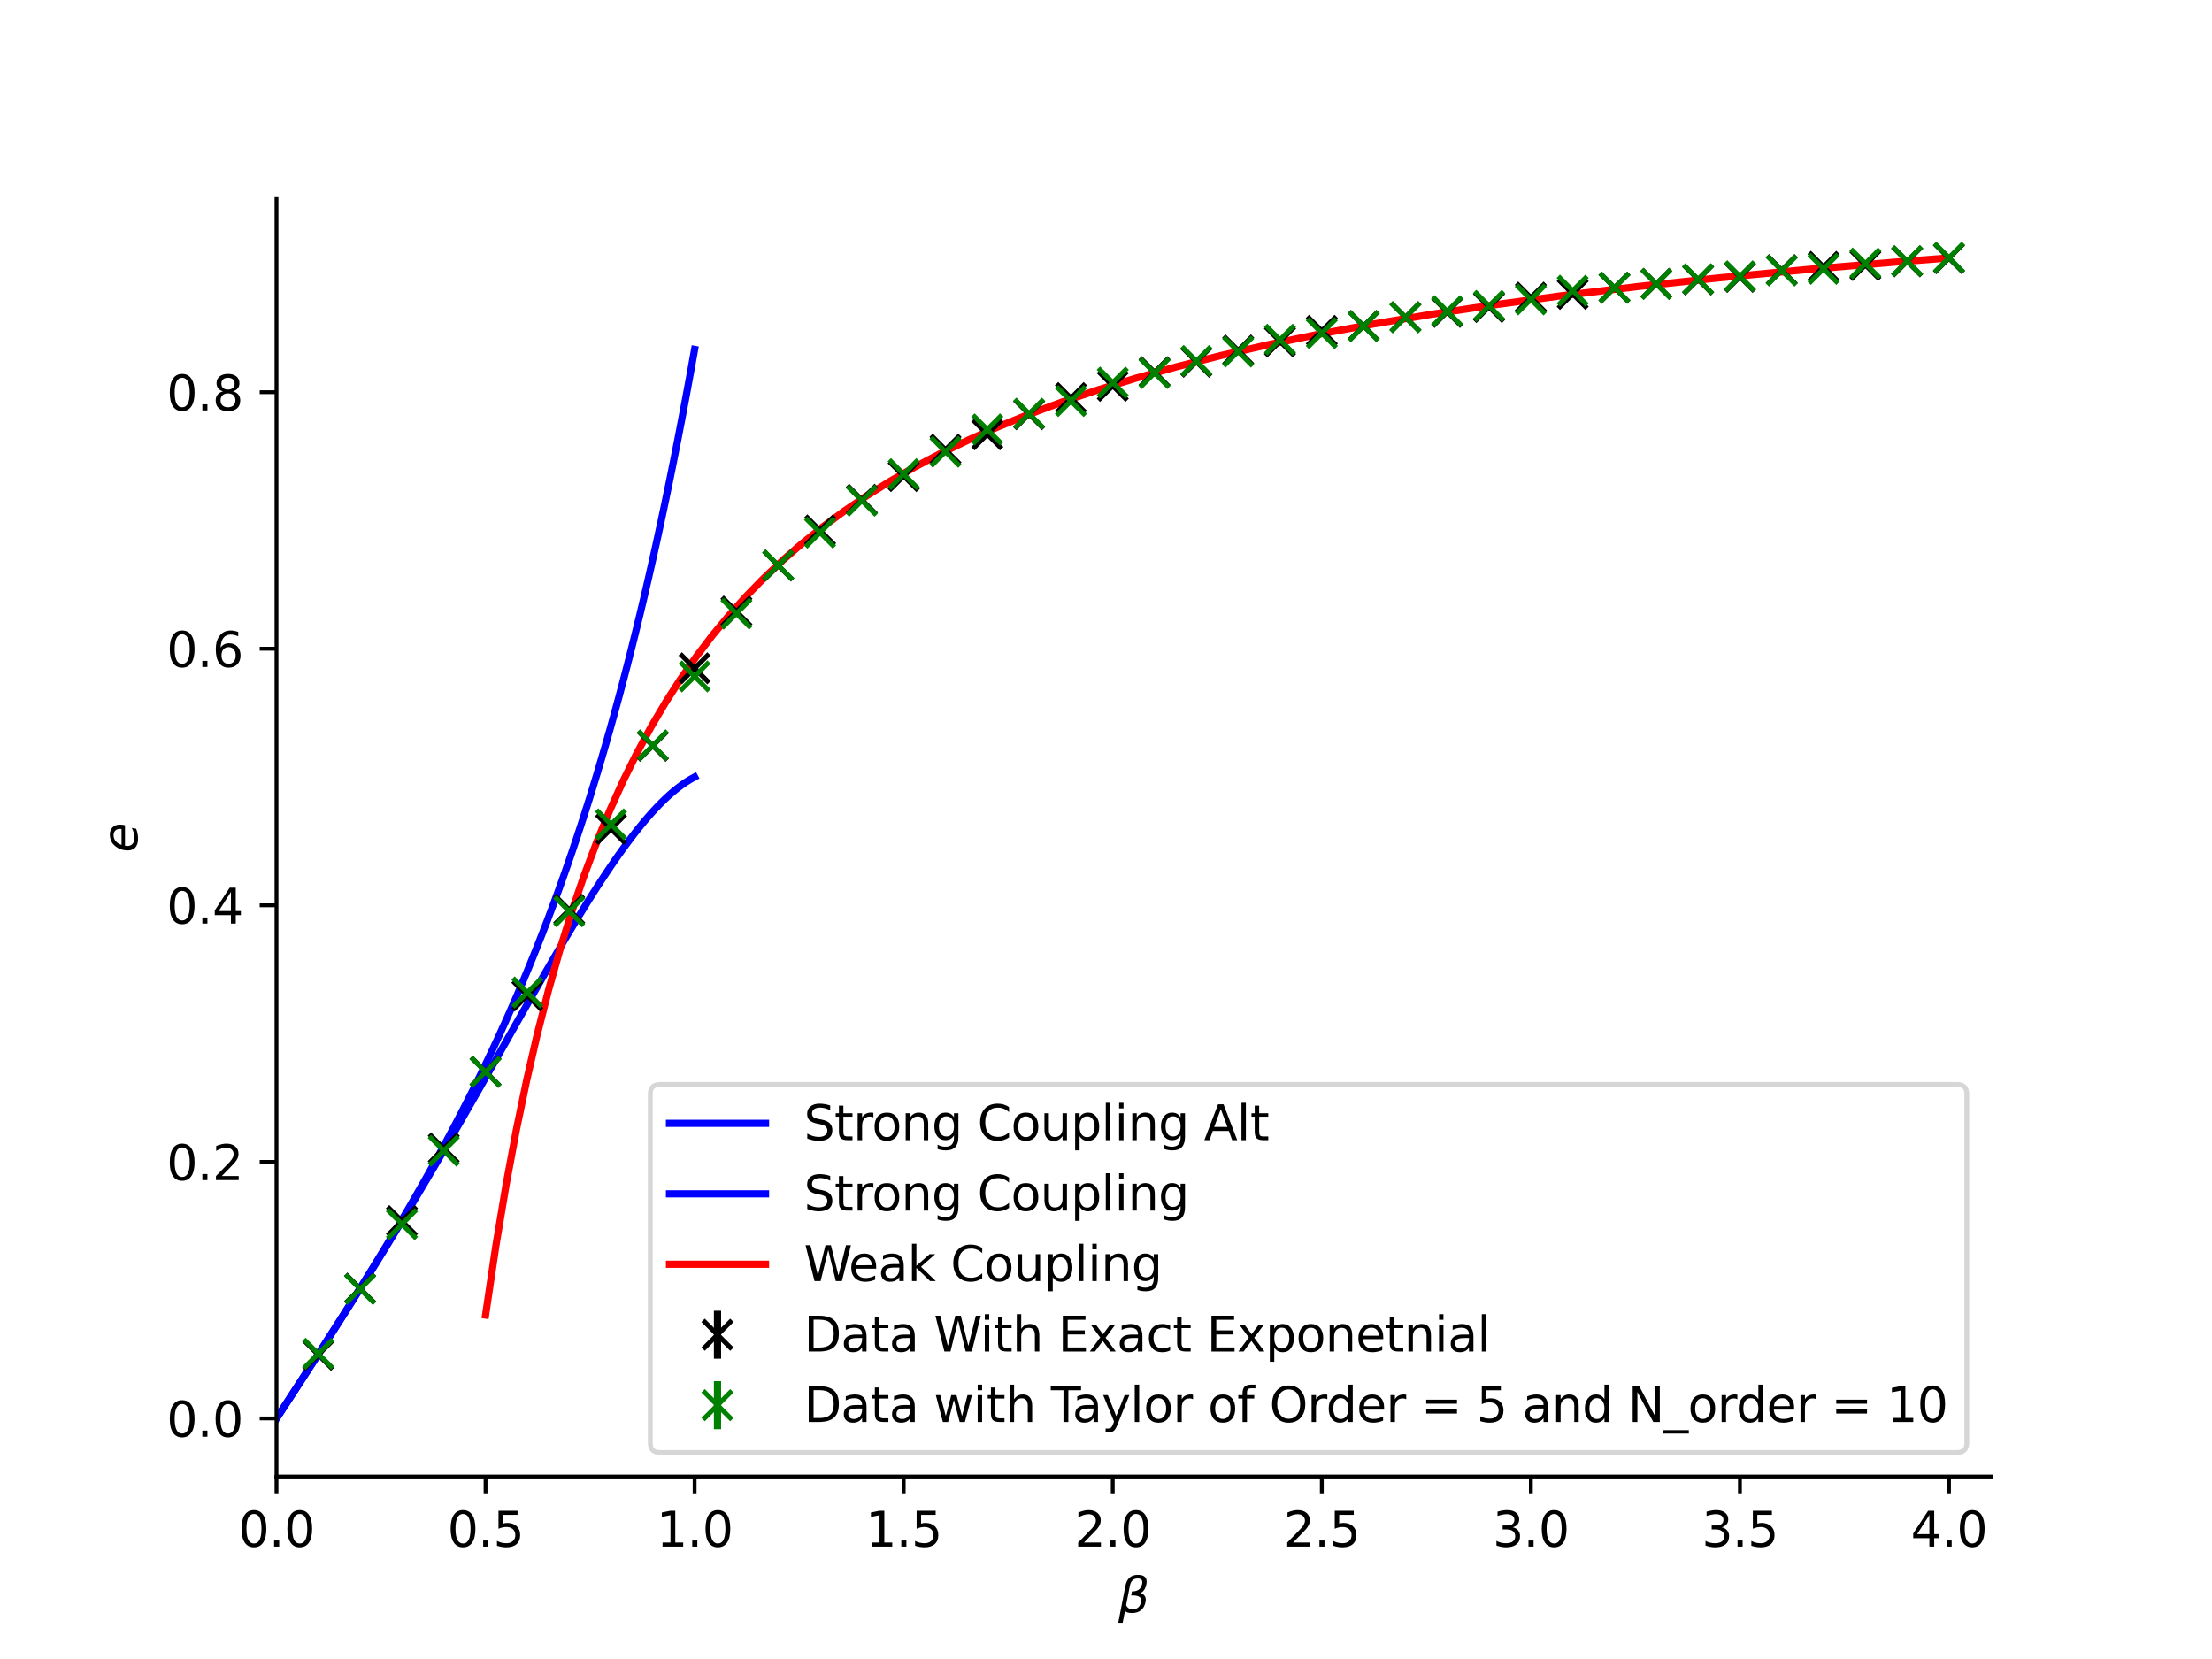 <?xml version="1.0" encoding="utf-8" standalone="no"?>
<!DOCTYPE svg PUBLIC "-//W3C//DTD SVG 1.1//EN"
  "http://www.w3.org/Graphics/SVG/1.1/DTD/svg11.dtd">
<svg xmlns:xlink="http://www.w3.org/1999/xlink" width="460.8pt" height="345.6pt" viewBox="0 0 460.8 345.6" xmlns="http://www.w3.org/2000/svg" version="1.1">
 <defs>
  <style type="text/css">*{stroke-linejoin: round; stroke-linecap: butt}</style>
 </defs>
 <g id="figure_1">
  <g id="patch_1">
   <path d="M 0 345.6 
L 460.8 345.6 
L 460.8 0 
L 0 0 
z
" style="fill: #ffffff"/>
  </g>
  <g id="axes_1">
   <g id="patch_2">
    <path d="M 57.6 307.584 
L 414.72 307.584 
L 414.72 41.472 
L 57.6 41.472 
z
" style="fill: #ffffff"/>
   </g>
   <g id="matplotlib.axis_1">
    <g id="xtick_1">
     <g id="line2d_1">
      <defs>
       <path id="m0db7521aab" d="M 0 0 
L 0 3.5 
" style="stroke: #000000; stroke-width: 0.8"/>
      </defs>
      <g>
       <use xlink:href="#m0db7521aab" x="57.6" y="307.584" style="stroke: #000000; stroke-width: 0.8"/>
      </g>
     </g>
     <g id="text_1">
      <!-- 0.0 -->
      <g transform="translate(49.648 322.182) scale(0.1 -0.1)">
       <defs>
        <path id="DejaVuSans-30" d="M 2034 4250 
Q 1547 4250 1301 3770 
Q 1056 3291 1056 2328 
Q 1056 1369 1301 889 
Q 1547 409 2034 409 
Q 2525 409 2770 889 
Q 3016 1369 3016 2328 
Q 3016 3291 2770 3770 
Q 2525 4250 2034 4250 
z
M 2034 4750 
Q 2819 4750 3233 4129 
Q 3647 3509 3647 2328 
Q 3647 1150 3233 529 
Q 2819 -91 2034 -91 
Q 1250 -91 836 529 
Q 422 1150 422 2328 
Q 422 3509 836 4129 
Q 1250 4750 2034 4750 
z
" transform="scale(0.016)"/>
        <path id="DejaVuSans-2e" d="M 684 794 
L 1344 794 
L 1344 0 
L 684 0 
L 684 794 
z
" transform="scale(0.016)"/>
       </defs>
       <use xlink:href="#DejaVuSans-30"/>
       <use xlink:href="#DejaVuSans-2e" x="63.623"/>
       <use xlink:href="#DejaVuSans-30" x="95.41"/>
      </g>
     </g>
    </g>
    <g id="xtick_2">
     <g id="line2d_2">
      <g>
       <use xlink:href="#m0db7521aab" x="101.151" y="307.584" style="stroke: #000000; stroke-width: 0.8"/>
      </g>
     </g>
     <g id="text_2">
      <!-- 0.5 -->
      <g transform="translate(93.2 322.182) scale(0.1 -0.1)">
       <defs>
        <path id="DejaVuSans-35" d="M 691 4666 
L 3169 4666 
L 3169 4134 
L 1269 4134 
L 1269 2991 
Q 1406 3038 1543 3061 
Q 1681 3084 1819 3084 
Q 2600 3084 3056 2656 
Q 3513 2228 3513 1497 
Q 3513 744 3044 326 
Q 2575 -91 1722 -91 
Q 1428 -91 1123 -41 
Q 819 9 494 109 
L 494 744 
Q 775 591 1075 516 
Q 1375 441 1709 441 
Q 2250 441 2565 725 
Q 2881 1009 2881 1497 
Q 2881 1984 2565 2268 
Q 2250 2553 1709 2553 
Q 1456 2553 1204 2497 
Q 953 2441 691 2322 
L 691 4666 
z
" transform="scale(0.016)"/>
       </defs>
       <use xlink:href="#DejaVuSans-30"/>
       <use xlink:href="#DejaVuSans-2e" x="63.623"/>
       <use xlink:href="#DejaVuSans-35" x="95.41"/>
      </g>
     </g>
    </g>
    <g id="xtick_3">
     <g id="line2d_3">
      <g>
       <use xlink:href="#m0db7521aab" x="144.702" y="307.584" style="stroke: #000000; stroke-width: 0.8"/>
      </g>
     </g>
     <g id="text_3">
      <!-- 1.0 -->
      <g transform="translate(136.751 322.182) scale(0.1 -0.1)">
       <defs>
        <path id="DejaVuSans-31" d="M 794 531 
L 1825 531 
L 1825 4091 
L 703 3866 
L 703 4441 
L 1819 4666 
L 2450 4666 
L 2450 531 
L 3481 531 
L 3481 0 
L 794 0 
L 794 531 
z
" transform="scale(0.016)"/>
       </defs>
       <use xlink:href="#DejaVuSans-31"/>
       <use xlink:href="#DejaVuSans-2e" x="63.623"/>
       <use xlink:href="#DejaVuSans-30" x="95.41"/>
      </g>
     </g>
    </g>
    <g id="xtick_4">
     <g id="line2d_4">
      <g>
       <use xlink:href="#m0db7521aab" x="188.254" y="307.584" style="stroke: #000000; stroke-width: 0.8"/>
      </g>
     </g>
     <g id="text_4">
      <!-- 1.5 -->
      <g transform="translate(180.302 322.182) scale(0.1 -0.1)">
       <use xlink:href="#DejaVuSans-31"/>
       <use xlink:href="#DejaVuSans-2e" x="63.623"/>
       <use xlink:href="#DejaVuSans-35" x="95.41"/>
      </g>
     </g>
    </g>
    <g id="xtick_5">
     <g id="line2d_5">
      <g>
       <use xlink:href="#m0db7521aab" x="231.805" y="307.584" style="stroke: #000000; stroke-width: 0.8"/>
      </g>
     </g>
     <g id="text_5">
      <!-- 2.0 -->
      <g transform="translate(223.853 322.182) scale(0.1 -0.1)">
       <defs>
        <path id="DejaVuSans-32" d="M 1228 531 
L 3431 531 
L 3431 0 
L 469 0 
L 469 531 
Q 828 903 1448 1529 
Q 2069 2156 2228 2338 
Q 2531 2678 2651 2914 
Q 2772 3150 2772 3378 
Q 2772 3750 2511 3984 
Q 2250 4219 1831 4219 
Q 1534 4219 1204 4116 
Q 875 4013 500 3803 
L 500 4441 
Q 881 4594 1212 4672 
Q 1544 4750 1819 4750 
Q 2544 4750 2975 4387 
Q 3406 4025 3406 3419 
Q 3406 3131 3298 2873 
Q 3191 2616 2906 2266 
Q 2828 2175 2409 1742 
Q 1991 1309 1228 531 
z
" transform="scale(0.016)"/>
       </defs>
       <use xlink:href="#DejaVuSans-32"/>
       <use xlink:href="#DejaVuSans-2e" x="63.623"/>
       <use xlink:href="#DejaVuSans-30" x="95.41"/>
      </g>
     </g>
    </g>
    <g id="xtick_6">
     <g id="line2d_6">
      <g>
       <use xlink:href="#m0db7521aab" x="275.356" y="307.584" style="stroke: #000000; stroke-width: 0.8"/>
      </g>
     </g>
     <g id="text_6">
      <!-- 2.5 -->
      <g transform="translate(267.405 322.182) scale(0.1 -0.1)">
       <use xlink:href="#DejaVuSans-32"/>
       <use xlink:href="#DejaVuSans-2e" x="63.623"/>
       <use xlink:href="#DejaVuSans-35" x="95.41"/>
      </g>
     </g>
    </g>
    <g id="xtick_7">
     <g id="line2d_7">
      <g>
       <use xlink:href="#m0db7521aab" x="318.907" y="307.584" style="stroke: #000000; stroke-width: 0.8"/>
      </g>
     </g>
     <g id="text_7">
      <!-- 3.0 -->
      <g transform="translate(310.956 322.182) scale(0.1 -0.1)">
       <defs>
        <path id="DejaVuSans-33" d="M 2597 2516 
Q 3050 2419 3304 2112 
Q 3559 1806 3559 1356 
Q 3559 666 3084 287 
Q 2609 -91 1734 -91 
Q 1441 -91 1130 -33 
Q 819 25 488 141 
L 488 750 
Q 750 597 1062 519 
Q 1375 441 1716 441 
Q 2309 441 2620 675 
Q 2931 909 2931 1356 
Q 2931 1769 2642 2001 
Q 2353 2234 1838 2234 
L 1294 2234 
L 1294 2753 
L 1863 2753 
Q 2328 2753 2575 2939 
Q 2822 3125 2822 3475 
Q 2822 3834 2567 4026 
Q 2313 4219 1838 4219 
Q 1578 4219 1281 4162 
Q 984 4106 628 3988 
L 628 4550 
Q 988 4650 1302 4700 
Q 1616 4750 1894 4750 
Q 2613 4750 3031 4423 
Q 3450 4097 3450 3541 
Q 3450 3153 3228 2886 
Q 3006 2619 2597 2516 
z
" transform="scale(0.016)"/>
       </defs>
       <use xlink:href="#DejaVuSans-33"/>
       <use xlink:href="#DejaVuSans-2e" x="63.623"/>
       <use xlink:href="#DejaVuSans-30" x="95.41"/>
      </g>
     </g>
    </g>
    <g id="xtick_8">
     <g id="line2d_8">
      <g>
       <use xlink:href="#m0db7521aab" x="362.459" y="307.584" style="stroke: #000000; stroke-width: 0.8"/>
      </g>
     </g>
     <g id="text_8">
      <!-- 3.5 -->
      <g transform="translate(354.507 322.182) scale(0.1 -0.1)">
       <use xlink:href="#DejaVuSans-33"/>
       <use xlink:href="#DejaVuSans-2e" x="63.623"/>
       <use xlink:href="#DejaVuSans-35" x="95.41"/>
      </g>
     </g>
    </g>
    <g id="xtick_9">
     <g id="line2d_9">
      <g>
       <use xlink:href="#m0db7521aab" x="406.01" y="307.584" style="stroke: #000000; stroke-width: 0.8"/>
      </g>
     </g>
     <g id="text_9">
      <!-- 4.0 -->
      <g transform="translate(398.058 322.182) scale(0.1 -0.1)">
       <defs>
        <path id="DejaVuSans-34" d="M 2419 4116 
L 825 1625 
L 2419 1625 
L 2419 4116 
z
M 2253 4666 
L 3047 4666 
L 3047 1625 
L 3713 1625 
L 3713 1100 
L 3047 1100 
L 3047 0 
L 2419 0 
L 2419 1100 
L 313 1100 
L 313 1709 
L 2253 4666 
z
" transform="scale(0.016)"/>
       </defs>
       <use xlink:href="#DejaVuSans-34"/>
       <use xlink:href="#DejaVuSans-2e" x="63.623"/>
       <use xlink:href="#DejaVuSans-30" x="95.41"/>
      </g>
     </g>
    </g>
    <g id="text_10">
     <!-- $\beta$ -->
     <g transform="translate(232.96 335.962) scale(0.1 -0.1)">
      <defs>
       <path id="DejaVuSans-Oblique-3b2" d="M 872 216 
L 572 -1331 
L -6 -1331 
L 928 3478 
Q 1206 4903 2538 4903 
Q 3888 4903 3659 3700 
Q 3503 2844 2894 2531 
Q 3713 2250 3553 1416 
Q 3272 -69 1759 -66 
Q 1097 -63 872 216 
z
M 1019 966 
Q 1259 422 1875 425 
Q 2775 425 2966 1406 
Q 3138 2288 1675 2219 
L 1778 2750 
Q 2909 2731 3106 3750 
Q 3241 4438 2509 4434 
Q 1691 4434 1503 3459 
L 1019 966 
z
" transform="scale(0.016)"/>
      </defs>
      <use xlink:href="#DejaVuSans-Oblique-3b2" transform="translate(0 0.391)"/>
     </g>
    </g>
   </g>
   <g id="matplotlib.axis_2">
    <g id="ytick_1">
     <g id="line2d_10">
      <defs>
       <path id="m1c89bb1bdf" d="M 0 0 
L -3.5 0 
" style="stroke: #000000; stroke-width: 0.8"/>
      </defs>
      <g>
       <use xlink:href="#m1c89bb1bdf" x="57.6" y="295.488" style="stroke: #000000; stroke-width: 0.8"/>
      </g>
     </g>
     <g id="text_11">
      <!-- 0.0 -->
      <g transform="translate(34.697 299.287) scale(0.1 -0.1)">
       <use xlink:href="#DejaVuSans-30"/>
       <use xlink:href="#DejaVuSans-2e" x="63.623"/>
       <use xlink:href="#DejaVuSans-30" x="95.41"/>
      </g>
     </g>
    </g>
    <g id="ytick_2">
     <g id="line2d_11">
      <g>
       <use xlink:href="#m1c89bb1bdf" x="57.6" y="242.04" style="stroke: #000000; stroke-width: 0.8"/>
      </g>
     </g>
     <g id="text_12">
      <!-- 0.2 -->
      <g transform="translate(34.697 245.839) scale(0.1 -0.1)">
       <use xlink:href="#DejaVuSans-30"/>
       <use xlink:href="#DejaVuSans-2e" x="63.623"/>
       <use xlink:href="#DejaVuSans-32" x="95.41"/>
      </g>
     </g>
    </g>
    <g id="ytick_3">
     <g id="line2d_12">
      <g>
       <use xlink:href="#m1c89bb1bdf" x="57.6" y="188.592" style="stroke: #000000; stroke-width: 0.8"/>
      </g>
     </g>
     <g id="text_13">
      <!-- 0.4 -->
      <g transform="translate(34.697 192.391) scale(0.1 -0.1)">
       <use xlink:href="#DejaVuSans-30"/>
       <use xlink:href="#DejaVuSans-2e" x="63.623"/>
       <use xlink:href="#DejaVuSans-34" x="95.41"/>
      </g>
     </g>
    </g>
    <g id="ytick_4">
     <g id="line2d_13">
      <g>
       <use xlink:href="#m1c89bb1bdf" x="57.6" y="135.144" style="stroke: #000000; stroke-width: 0.8"/>
      </g>
     </g>
     <g id="text_14">
      <!-- 0.6 -->
      <g transform="translate(34.697 138.943) scale(0.1 -0.1)">
       <defs>
        <path id="DejaVuSans-36" d="M 2113 2584 
Q 1688 2584 1439 2293 
Q 1191 2003 1191 1497 
Q 1191 994 1439 701 
Q 1688 409 2113 409 
Q 2538 409 2786 701 
Q 3034 994 3034 1497 
Q 3034 2003 2786 2293 
Q 2538 2584 2113 2584 
z
M 3366 4563 
L 3366 3988 
Q 3128 4100 2886 4159 
Q 2644 4219 2406 4219 
Q 1781 4219 1451 3797 
Q 1122 3375 1075 2522 
Q 1259 2794 1537 2939 
Q 1816 3084 2150 3084 
Q 2853 3084 3261 2657 
Q 3669 2231 3669 1497 
Q 3669 778 3244 343 
Q 2819 -91 2113 -91 
Q 1303 -91 875 529 
Q 447 1150 447 2328 
Q 447 3434 972 4092 
Q 1497 4750 2381 4750 
Q 2619 4750 2861 4703 
Q 3103 4656 3366 4563 
z
" transform="scale(0.016)"/>
       </defs>
       <use xlink:href="#DejaVuSans-30"/>
       <use xlink:href="#DejaVuSans-2e" x="63.623"/>
       <use xlink:href="#DejaVuSans-36" x="95.41"/>
      </g>
     </g>
    </g>
    <g id="ytick_5">
     <g id="line2d_14">
      <g>
       <use xlink:href="#m1c89bb1bdf" x="57.6" y="81.696" style="stroke: #000000; stroke-width: 0.8"/>
      </g>
     </g>
     <g id="text_15">
      <!-- 0.8 -->
      <g transform="translate(34.697 85.495) scale(0.1 -0.1)">
       <defs>
        <path id="DejaVuSans-38" d="M 2034 2216 
Q 1584 2216 1326 1975 
Q 1069 1734 1069 1313 
Q 1069 891 1326 650 
Q 1584 409 2034 409 
Q 2484 409 2743 651 
Q 3003 894 3003 1313 
Q 3003 1734 2745 1975 
Q 2488 2216 2034 2216 
z
M 1403 2484 
Q 997 2584 770 2862 
Q 544 3141 544 3541 
Q 544 4100 942 4425 
Q 1341 4750 2034 4750 
Q 2731 4750 3128 4425 
Q 3525 4100 3525 3541 
Q 3525 3141 3298 2862 
Q 3072 2584 2669 2484 
Q 3125 2378 3379 2068 
Q 3634 1759 3634 1313 
Q 3634 634 3220 271 
Q 2806 -91 2034 -91 
Q 1263 -91 848 271 
Q 434 634 434 1313 
Q 434 1759 690 2068 
Q 947 2378 1403 2484 
z
M 1172 3481 
Q 1172 3119 1398 2916 
Q 1625 2713 2034 2713 
Q 2441 2713 2670 2916 
Q 2900 3119 2900 3481 
Q 2900 3844 2670 4047 
Q 2441 4250 2034 4250 
Q 1625 4250 1398 4047 
Q 1172 3844 1172 3481 
z
" transform="scale(0.016)"/>
       </defs>
       <use xlink:href="#DejaVuSans-30"/>
       <use xlink:href="#DejaVuSans-2e" x="63.623"/>
       <use xlink:href="#DejaVuSans-38" x="95.41"/>
      </g>
     </g>
    </g>
    <g id="text_16">
     <!-- $e$ -->
     <g transform="translate(28.617 177.628) rotate(-90) scale(0.1 -0.1)">
      <defs>
       <path id="DejaVuSans-Oblique-65" d="M 3078 2063 
Q 3088 2113 3092 2166 
Q 3097 2219 3097 2272 
Q 3097 2653 2873 2875 
Q 2650 3097 2266 3097 
Q 1838 3097 1509 2826 
Q 1181 2556 1013 2059 
L 3078 2063 
z
M 3578 1613 
L 903 1613 
Q 884 1494 878 1425 
Q 872 1356 872 1306 
Q 872 872 1139 634 
Q 1406 397 1894 397 
Q 2269 397 2603 481 
Q 2938 566 3225 728 
L 3116 159 
Q 2806 34 2476 -28 
Q 2147 -91 1806 -91 
Q 1078 -91 686 257 
Q 294 606 294 1247 
Q 294 1794 489 2264 
Q 684 2734 1063 3103 
Q 1306 3334 1642 3459 
Q 1978 3584 2356 3584 
Q 2950 3584 3301 3228 
Q 3653 2872 3653 2272 
Q 3653 2128 3634 1964 
Q 3616 1800 3578 1613 
z
" transform="scale(0.016)"/>
      </defs>
      <use xlink:href="#DejaVuSans-Oblique-65"/>
     </g>
    </g>
   </g>
   <g id="LineCollection_1">
    <path d="M 66.31 282.488 
L 66.31 281.985 
" clip-path="url(#p6d2510e6ae)" style="fill: none; stroke: #000000; stroke-width: 1.5"/>
    <path d="M 75.02 268.678 
L 75.02 268.192 
" clip-path="url(#p6d2510e6ae)" style="fill: none; stroke: #000000; stroke-width: 1.5"/>
    <path d="M 83.731 254.635 
L 83.731 254.106 
" clip-path="url(#p6d2510e6ae)" style="fill: none; stroke: #000000; stroke-width: 1.5"/>
    <path d="M 92.441 239.56 
L 92.441 238.932 
" clip-path="url(#p6d2510e6ae)" style="fill: none; stroke: #000000; stroke-width: 1.5"/>
    <path d="M 101.151 223.561 
L 101.151 222.92 
" clip-path="url(#p6d2510e6ae)" style="fill: none; stroke: #000000; stroke-width: 1.5"/>
    <path d="M 109.861 207.72 
L 109.861 207.029 
" clip-path="url(#p6d2510e6ae)" style="fill: none; stroke: #000000; stroke-width: 1.5"/>
    <path d="M 118.572 189.976 
L 118.572 189.088 
" clip-path="url(#p6d2510e6ae)" style="fill: none; stroke: #000000; stroke-width: 1.5"/>
    <path d="M 127.282 173.195 
L 127.282 172.183 
" clip-path="url(#p6d2510e6ae)" style="fill: none; stroke: #000000; stroke-width: 1.5"/>
    <path d="M 135.992 156.044 
L 135.992 154.691 
" clip-path="url(#p6d2510e6ae)" style="fill: none; stroke: #000000; stroke-width: 1.5"/>
    <path d="M 144.702 139.74 
L 144.702 138.707 
" clip-path="url(#p6d2510e6ae)" style="fill: none; stroke: #000000; stroke-width: 1.5"/>
    <path d="M 153.413 128.086 
L 153.413 126.684 
" clip-path="url(#p6d2510e6ae)" style="fill: none; stroke: #000000; stroke-width: 1.5"/>
    <path d="M 162.123 118.275 
L 162.123 117.342 
" clip-path="url(#p6d2510e6ae)" style="fill: none; stroke: #000000; stroke-width: 1.5"/>
    <path d="M 170.833 110.913 
L 170.833 110.075 
" clip-path="url(#p6d2510e6ae)" style="fill: none; stroke: #000000; stroke-width: 1.5"/>
    <path d="M 179.543 104.418 
L 179.543 103.82 
" clip-path="url(#p6d2510e6ae)" style="fill: none; stroke: #000000; stroke-width: 1.5"/>
    <path d="M 188.254 99.615 
L 188.254 98.736 
" clip-path="url(#p6d2510e6ae)" style="fill: none; stroke: #000000; stroke-width: 1.5"/>
    <path d="M 196.964 93.98 
L 196.964 93.371 
" clip-path="url(#p6d2510e6ae)" style="fill: none; stroke: #000000; stroke-width: 1.5"/>
    <path d="M 205.674 90.763 
L 205.674 90.174 
" clip-path="url(#p6d2510e6ae)" style="fill: none; stroke: #000000; stroke-width: 1.5"/>
    <path d="M 214.384 86.597 
L 214.384 85.993 
" clip-path="url(#p6d2510e6ae)" style="fill: none; stroke: #000000; stroke-width: 1.5"/>
    <path d="M 223.095 83.207 
L 223.095 82.634 
" clip-path="url(#p6d2510e6ae)" style="fill: none; stroke: #000000; stroke-width: 1.5"/>
    <path d="M 231.805 80.615 
L 231.805 80.144 
" clip-path="url(#p6d2510e6ae)" style="fill: none; stroke: #000000; stroke-width: 1.5"/>
    <path d="M 240.515 77.761 
L 240.515 77.288 
" clip-path="url(#p6d2510e6ae)" style="fill: none; stroke: #000000; stroke-width: 1.5"/>
    <path d="M 249.225 75.657 
L 249.225 75.066 
" clip-path="url(#p6d2510e6ae)" style="fill: none; stroke: #000000; stroke-width: 1.5"/>
    <path d="M 257.936 73.199 
L 257.936 72.803 
" clip-path="url(#p6d2510e6ae)" style="fill: none; stroke: #000000; stroke-width: 1.5"/>
    <path d="M 266.646 71.289 
L 266.646 70.948 
" clip-path="url(#p6d2510e6ae)" style="fill: none; stroke: #000000; stroke-width: 1.5"/>
    <path d="M 275.356 69.046 
L 275.356 68.789 
" clip-path="url(#p6d2510e6ae)" style="fill: none; stroke: #000000; stroke-width: 1.5"/>
    <path d="M 284.066 68.143 
L 284.066 67.656 
" clip-path="url(#p6d2510e6ae)" style="fill: none; stroke: #000000; stroke-width: 1.5"/>
    <path d="M 292.777 66.302 
L 292.777 65.834 
" clip-path="url(#p6d2510e6ae)" style="fill: none; stroke: #000000; stroke-width: 1.5"/>
    <path d="M 301.487 65.185 
L 301.487 64.779 
" clip-path="url(#p6d2510e6ae)" style="fill: none; stroke: #000000; stroke-width: 1.5"/>
    <path d="M 310.197 64.152 
L 310.197 63.751 
" clip-path="url(#p6d2510e6ae)" style="fill: none; stroke: #000000; stroke-width: 1.5"/>
    <path d="M 318.907 62.223 
L 318.907 61.752 
" clip-path="url(#p6d2510e6ae)" style="fill: none; stroke: #000000; stroke-width: 1.5"/>
    <path d="M 327.618 61.377 
L 327.618 61.084 
" clip-path="url(#p6d2510e6ae)" style="fill: none; stroke: #000000; stroke-width: 1.5"/>
    <path d="M 336.328 60.047 
L 336.328 59.81 
" clip-path="url(#p6d2510e6ae)" style="fill: none; stroke: #000000; stroke-width: 1.5"/>
    <path d="M 345.038 59.27 
L 345.038 58.978 
" clip-path="url(#p6d2510e6ae)" style="fill: none; stroke: #000000; stroke-width: 1.5"/>
    <path d="M 353.748 58.378 
L 353.748 58.096 
" clip-path="url(#p6d2510e6ae)" style="fill: none; stroke: #000000; stroke-width: 1.5"/>
    <path d="M 362.459 57.848 
L 362.459 57.522 
" clip-path="url(#p6d2510e6ae)" style="fill: none; stroke: #000000; stroke-width: 1.5"/>
    <path d="M 371.169 56.414 
L 371.169 56.107 
" clip-path="url(#p6d2510e6ae)" style="fill: none; stroke: #000000; stroke-width: 1.5"/>
    <path d="M 379.879 55.901 
L 379.879 55.26 
" clip-path="url(#p6d2510e6ae)" style="fill: none; stroke: #000000; stroke-width: 1.5"/>
    <path d="M 388.589 55.346 
L 388.589 55.059 
" clip-path="url(#p6d2510e6ae)" style="fill: none; stroke: #000000; stroke-width: 1.5"/>
    <path d="M 397.3 54.56 
L 397.3 54.335 
" clip-path="url(#p6d2510e6ae)" style="fill: none; stroke: #000000; stroke-width: 1.5"/>
    <path d="M 406.01 53.924 
L 406.01 53.651 
" clip-path="url(#p6d2510e6ae)" style="fill: none; stroke: #000000; stroke-width: 1.5"/>
   </g>
   <g id="line2d_15">
    <path d="M 57.6 295.488 
L 58.48 294.138 
L 59.36 292.788 
L 60.239 291.438 
L 61.119 290.086 
L 61.999 288.734 
L 62.879 287.38 
L 63.759 286.024 
L 64.639 284.667 
L 65.518 283.307 
L 66.398 281.945 
L 67.278 280.579 
L 68.158 279.211 
L 69.038 277.839 
L 69.918 276.464 
L 70.797 275.084 
L 71.677 273.7 
L 72.557 272.311 
L 73.437 270.917 
L 74.317 269.517 
L 75.196 268.112 
L 76.076 266.7 
L 76.956 265.282 
L 77.836 263.856 
L 78.716 262.423 
L 79.596 260.983 
L 80.475 259.533 
L 81.355 258.076 
L 82.235 256.608 
L 83.115 255.131 
L 83.995 253.644 
L 84.875 252.146 
L 85.754 250.636 
L 86.634 249.115 
L 87.514 247.581 
L 88.394 246.035 
L 89.274 244.474 
L 90.153 242.899 
L 91.033 241.31 
L 91.913 239.704 
L 92.793 238.083 
L 93.673 236.444 
L 94.553 234.788 
L 95.432 233.113 
L 96.312 231.419 
L 97.192 229.705 
L 98.072 227.969 
L 98.952 226.212 
L 99.831 224.433 
L 100.711 222.629 
L 101.591 220.802 
L 102.471 218.948 
L 103.351 217.069 
L 104.231 215.162 
L 105.11 213.226 
L 105.99 211.26 
L 106.87 209.264 
L 107.75 207.236 
L 108.63 205.175 
L 109.51 203.08 
L 110.389 200.949 
L 111.269 198.782 
L 112.149 196.576 
L 113.029 194.331 
L 113.909 192.045 
L 114.788 189.717 
L 115.668 187.346 
L 116.548 184.929 
L 117.428 182.466 
L 118.308 179.954 
L 119.188 177.393 
L 120.067 174.78 
L 120.947 172.114 
L 121.827 169.394 
L 122.707 166.617 
L 123.587 163.781 
L 124.467 160.885 
L 125.346 157.928 
L 126.226 154.906 
L 127.106 151.818 
L 127.986 148.663 
L 128.866 145.437 
L 129.745 142.14 
L 130.625 138.768 
L 131.505 135.319 
L 132.385 131.792 
L 133.265 128.184 
L 134.145 124.493 
L 135.024 120.716 
L 135.904 116.852 
L 136.784 112.896 
L 137.664 108.848 
L 138.544 104.703 
L 139.424 100.461 
L 140.303 96.117 
L 141.183 91.67 
L 142.063 87.117 
L 142.943 82.454 
L 143.823 77.679 
L 144.702 72.788 
" clip-path="url(#p6d2510e6ae)" style="fill: none; stroke: #0000ff; stroke-width: 1.5; stroke-linecap: square"/>
   </g>
   <g id="line2d_16">
    <path d="M 57.6 295.488 
L 58.48 294.138 
L 59.36 292.788 
L 60.239 291.438 
L 61.119 290.086 
L 61.999 288.734 
L 62.879 287.38 
L 63.759 286.024 
L 64.639 284.667 
L 65.518 283.308 
L 66.398 281.946 
L 67.278 280.581 
L 68.158 279.213 
L 69.038 277.843 
L 69.918 276.469 
L 70.797 275.091 
L 71.677 273.71 
L 72.557 272.324 
L 73.437 270.935 
L 74.317 269.541 
L 75.196 268.142 
L 76.076 266.738 
L 76.956 265.33 
L 77.836 263.917 
L 78.716 262.498 
L 79.596 261.074 
L 80.475 259.645 
L 81.355 258.21 
L 82.235 256.769 
L 83.115 255.323 
L 83.995 253.872 
L 84.875 252.414 
L 85.754 250.951 
L 86.634 249.482 
L 87.514 248.007 
L 88.394 246.527 
L 89.274 245.04 
L 90.153 243.549 
L 91.033 242.052 
L 91.913 240.55 
L 92.793 239.042 
L 93.673 237.529 
L 94.553 236.012 
L 95.432 234.49 
L 96.312 232.964 
L 97.192 231.433 
L 98.072 229.899 
L 98.952 228.361 
L 99.831 226.819 
L 100.711 225.275 
L 101.591 223.729 
L 102.471 222.18 
L 103.351 220.63 
L 104.231 219.079 
L 105.11 217.527 
L 105.99 215.975 
L 106.87 214.423 
L 107.75 212.872 
L 108.63 211.323 
L 109.51 209.777 
L 110.389 208.233 
L 111.269 206.693 
L 112.149 205.158 
L 113.029 203.627 
L 113.909 202.103 
L 114.788 200.586 
L 115.668 199.076 
L 116.548 197.576 
L 117.428 196.085 
L 118.308 194.605 
L 119.188 193.136 
L 120.067 191.68 
L 120.947 190.239 
L 121.827 188.812 
L 122.707 187.402 
L 123.587 186.01 
L 124.467 184.636 
L 125.346 183.282 
L 126.226 181.95 
L 127.106 180.641 
L 127.986 179.357 
L 128.866 178.098 
L 129.745 176.867 
L 130.625 175.665 
L 131.505 174.494 
L 132.385 173.355 
L 133.265 172.25 
L 134.145 171.181 
L 135.024 170.149 
L 135.904 169.158 
L 136.784 168.208 
L 137.664 167.301 
L 138.544 166.44 
L 139.424 165.626 
L 140.303 164.863 
L 141.183 164.151 
L 142.063 163.493 
L 142.943 162.892 
L 143.823 162.349 
L 144.702 161.868 
" clip-path="url(#p6d2510e6ae)" style="fill: none; stroke: #0000ff; stroke-width: 1.5; stroke-linecap: square"/>
   </g>
   <g id="line2d_17">
    <path d="M 101.151 273.958 
L 103.287 259.592 
L 105.424 246.826 
L 107.56 235.406 
L 109.696 225.131 
L 111.832 215.836 
L 114.273 206.245 
L 116.715 197.596 
L 119.156 189.758 
L 121.597 182.621 
L 124.344 175.318 
L 127.09 168.683 
L 129.837 162.626 
L 132.583 157.076 
L 135.635 151.428 
L 138.686 146.26 
L 141.738 141.512 
L 145.095 136.716 
L 148.452 132.313 
L 151.808 128.257 
L 155.47 124.181 
L 159.132 120.426 
L 163.099 116.68 
L 167.067 113.229 
L 171.339 109.803 
L 175.916 106.428 
L 180.494 103.323 
L 185.376 100.274 
L 190.564 97.296 
L 196.057 94.401 
L 201.855 91.599 
L 207.959 88.896 
L 214.367 86.297 
L 221.386 83.695 
L 228.71 81.219 
L 236.644 78.775 
L 245.188 76.384 
L 254.343 74.063 
L 264.109 71.822 
L 274.484 69.669 
L 285.775 67.557 
L 297.982 65.504 
L 311.104 63.524 
L 325.447 61.587 
L 341.01 59.713 
L 358.099 57.884 
L 376.714 56.12 
L 397.16 54.41 
L 406.01 53.733 
L 406.01 53.733 
" clip-path="url(#p6d2510e6ae)" style="fill: none; stroke: #ff0000; stroke-width: 1.5; stroke-linecap: square"/>
   </g>
   <g id="LineCollection_2">
    <path d="M 66.31 282.244 
L 66.31 281.779 
" clip-path="url(#p6d2510e6ae)" style="fill: none; stroke: #008000; stroke-width: 1.5"/>
    <path d="M 75.02 268.756 
L 75.02 268.294 
" clip-path="url(#p6d2510e6ae)" style="fill: none; stroke: #008000; stroke-width: 1.5"/>
    <path d="M 83.731 255.284 
L 83.731 254.748 
" clip-path="url(#p6d2510e6ae)" style="fill: none; stroke: #008000; stroke-width: 1.5"/>
    <path d="M 92.441 239.999 
L 92.441 239.434 
" clip-path="url(#p6d2510e6ae)" style="fill: none; stroke: #008000; stroke-width: 1.5"/>
    <path d="M 101.151 223.658 
L 101.151 222.918 
" clip-path="url(#p6d2510e6ae)" style="fill: none; stroke: #008000; stroke-width: 1.5"/>
    <path d="M 109.861 207.058 
L 109.861 206.43 
" clip-path="url(#p6d2510e6ae)" style="fill: none; stroke: #008000; stroke-width: 1.5"/>
    <path d="M 118.572 190.366 
L 118.572 189.297 
" clip-path="url(#p6d2510e6ae)" style="fill: none; stroke: #008000; stroke-width: 1.5"/>
    <path d="M 127.282 172.274 
L 127.282 171.197 
" clip-path="url(#p6d2510e6ae)" style="fill: none; stroke: #008000; stroke-width: 1.5"/>
    <path d="M 135.992 155.762 
L 135.992 154.763 
" clip-path="url(#p6d2510e6ae)" style="fill: none; stroke: #008000; stroke-width: 1.5"/>
    <path d="M 144.702 141.672 
L 144.702 140.166 
" clip-path="url(#p6d2510e6ae)" style="fill: none; stroke: #008000; stroke-width: 1.5"/>
    <path d="M 153.413 128.201 
L 153.413 127.447 
" clip-path="url(#p6d2510e6ae)" style="fill: none; stroke: #008000; stroke-width: 1.5"/>
    <path d="M 162.123 118.123 
L 162.123 117.435 
" clip-path="url(#p6d2510e6ae)" style="fill: none; stroke: #008000; stroke-width: 1.5"/>
    <path d="M 170.833 111.398 
L 170.833 110.531 
" clip-path="url(#p6d2510e6ae)" style="fill: none; stroke: #008000; stroke-width: 1.5"/>
    <path d="M 179.543 104.611 
L 179.543 103.996 
" clip-path="url(#p6d2510e6ae)" style="fill: none; stroke: #008000; stroke-width: 1.5"/>
    <path d="M 188.254 99.092 
L 188.254 98.447 
" clip-path="url(#p6d2510e6ae)" style="fill: none; stroke: #008000; stroke-width: 1.5"/>
    <path d="M 196.964 94.568 
L 196.964 93.646 
" clip-path="url(#p6d2510e6ae)" style="fill: none; stroke: #008000; stroke-width: 1.5"/>
    <path d="M 205.674 89.749 
L 205.674 89.159 
" clip-path="url(#p6d2510e6ae)" style="fill: none; stroke: #008000; stroke-width: 1.5"/>
    <path d="M 214.384 86.37 
L 214.384 85.973 
" clip-path="url(#p6d2510e6ae)" style="fill: none; stroke: #008000; stroke-width: 1.5"/>
    <path d="M 223.095 83.753 
L 223.095 83.329 
" clip-path="url(#p6d2510e6ae)" style="fill: none; stroke: #008000; stroke-width: 1.5"/>
    <path d="M 231.805 79.955 
L 231.805 79.417 
" clip-path="url(#p6d2510e6ae)" style="fill: none; stroke: #008000; stroke-width: 1.5"/>
    <path d="M 240.515 77.94 
L 240.515 77.464 
" clip-path="url(#p6d2510e6ae)" style="fill: none; stroke: #008000; stroke-width: 1.5"/>
    <path d="M 249.225 75.526 
L 249.225 74.877 
" clip-path="url(#p6d2510e6ae)" style="fill: none; stroke: #008000; stroke-width: 1.5"/>
    <path d="M 257.936 73.48 
L 257.936 72.995 
" clip-path="url(#p6d2510e6ae)" style="fill: none; stroke: #008000; stroke-width: 1.5"/>
    <path d="M 266.646 71.086 
L 266.646 70.454 
" clip-path="url(#p6d2510e6ae)" style="fill: none; stroke: #008000; stroke-width: 1.5"/>
    <path d="M 275.356 69.543 
L 275.356 69.28 
" clip-path="url(#p6d2510e6ae)" style="fill: none; stroke: #008000; stroke-width: 1.5"/>
    <path d="M 284.066 68.109 
L 284.066 67.781 
" clip-path="url(#p6d2510e6ae)" style="fill: none; stroke: #008000; stroke-width: 1.5"/>
    <path d="M 292.777 66.276 
L 292.777 65.93 
" clip-path="url(#p6d2510e6ae)" style="fill: none; stroke: #008000; stroke-width: 1.5"/>
    <path d="M 301.487 65.097 
L 301.487 64.575 
" clip-path="url(#p6d2510e6ae)" style="fill: none; stroke: #008000; stroke-width: 1.5"/>
    <path d="M 310.197 63.915 
L 310.197 63.506 
" clip-path="url(#p6d2510e6ae)" style="fill: none; stroke: #008000; stroke-width: 1.5"/>
    <path d="M 318.907 62.56 
L 318.907 62.194 
" clip-path="url(#p6d2510e6ae)" style="fill: none; stroke: #008000; stroke-width: 1.5"/>
    <path d="M 327.618 60.719 
L 327.618 60.372 
" clip-path="url(#p6d2510e6ae)" style="fill: none; stroke: #008000; stroke-width: 1.5"/>
    <path d="M 336.328 60.079 
L 336.328 59.762 
" clip-path="url(#p6d2510e6ae)" style="fill: none; stroke: #008000; stroke-width: 1.5"/>
    <path d="M 345.038 59.306 
L 345.038 58.956 
" clip-path="url(#p6d2510e6ae)" style="fill: none; stroke: #008000; stroke-width: 1.5"/>
    <path d="M 353.748 58.374 
L 353.748 57.978 
" clip-path="url(#p6d2510e6ae)" style="fill: none; stroke: #008000; stroke-width: 1.5"/>
    <path d="M 362.459 57.776 
L 362.459 57.334 
" clip-path="url(#p6d2510e6ae)" style="fill: none; stroke: #008000; stroke-width: 1.5"/>
    <path d="M 371.169 56.577 
L 371.169 56.133 
" clip-path="url(#p6d2510e6ae)" style="fill: none; stroke: #008000; stroke-width: 1.5"/>
    <path d="M 379.879 56.204 
L 379.879 55.803 
" clip-path="url(#p6d2510e6ae)" style="fill: none; stroke: #008000; stroke-width: 1.5"/>
    <path d="M 388.589 55.064 
L 388.589 54.711 
" clip-path="url(#p6d2510e6ae)" style="fill: none; stroke: #008000; stroke-width: 1.5"/>
    <path d="M 397.3 54.533 
L 397.3 54.227 
" clip-path="url(#p6d2510e6ae)" style="fill: none; stroke: #008000; stroke-width: 1.5"/>
    <path d="M 406.01 53.795 
L 406.01 53.568 
" clip-path="url(#p6d2510e6ae)" style="fill: none; stroke: #008000; stroke-width: 1.5"/>
   </g>
   <g id="line2d_18">
    <defs>
     <path id="mccd52e8b6b" d="M -3 3 
L 3 -3 
M -3 -3 
L 3 3 
" style="stroke: #000000"/>
    </defs>
    <g clip-path="url(#p6d2510e6ae)">
     <use xlink:href="#mccd52e8b6b" x="66.31" y="282.236" style="stroke: #000000"/>
     <use xlink:href="#mccd52e8b6b" x="75.02" y="268.435" style="stroke: #000000"/>
     <use xlink:href="#mccd52e8b6b" x="83.731" y="254.37" style="stroke: #000000"/>
     <use xlink:href="#mccd52e8b6b" x="92.441" y="239.246" style="stroke: #000000"/>
     <use xlink:href="#mccd52e8b6b" x="101.151" y="223.241" style="stroke: #000000"/>
     <use xlink:href="#mccd52e8b6b" x="109.861" y="207.374" style="stroke: #000000"/>
     <use xlink:href="#mccd52e8b6b" x="118.572" y="189.532" style="stroke: #000000"/>
     <use xlink:href="#mccd52e8b6b" x="127.282" y="172.689" style="stroke: #000000"/>
     <use xlink:href="#mccd52e8b6b" x="135.992" y="155.368" style="stroke: #000000"/>
     <use xlink:href="#mccd52e8b6b" x="144.702" y="139.223" style="stroke: #000000"/>
     <use xlink:href="#mccd52e8b6b" x="153.413" y="127.385" style="stroke: #000000"/>
     <use xlink:href="#mccd52e8b6b" x="162.123" y="117.808" style="stroke: #000000"/>
     <use xlink:href="#mccd52e8b6b" x="170.833" y="110.494" style="stroke: #000000"/>
     <use xlink:href="#mccd52e8b6b" x="179.543" y="104.119" style="stroke: #000000"/>
     <use xlink:href="#mccd52e8b6b" x="188.254" y="99.175" style="stroke: #000000"/>
     <use xlink:href="#mccd52e8b6b" x="196.964" y="93.675" style="stroke: #000000"/>
     <use xlink:href="#mccd52e8b6b" x="205.674" y="90.468" style="stroke: #000000"/>
     <use xlink:href="#mccd52e8b6b" x="214.384" y="86.295" style="stroke: #000000"/>
     <use xlink:href="#mccd52e8b6b" x="223.095" y="82.92" style="stroke: #000000"/>
     <use xlink:href="#mccd52e8b6b" x="231.805" y="80.38" style="stroke: #000000"/>
     <use xlink:href="#mccd52e8b6b" x="240.515" y="77.525" style="stroke: #000000"/>
     <use xlink:href="#mccd52e8b6b" x="249.225" y="75.361" style="stroke: #000000"/>
     <use xlink:href="#mccd52e8b6b" x="257.936" y="73.001" style="stroke: #000000"/>
     <use xlink:href="#mccd52e8b6b" x="266.646" y="71.118" style="stroke: #000000"/>
     <use xlink:href="#mccd52e8b6b" x="275.356" y="68.918" style="stroke: #000000"/>
     <use xlink:href="#mccd52e8b6b" x="284.066" y="67.9" style="stroke: #000000"/>
     <use xlink:href="#mccd52e8b6b" x="292.777" y="66.068" style="stroke: #000000"/>
     <use xlink:href="#mccd52e8b6b" x="301.487" y="64.982" style="stroke: #000000"/>
     <use xlink:href="#mccd52e8b6b" x="310.197" y="63.951" style="stroke: #000000"/>
     <use xlink:href="#mccd52e8b6b" x="318.907" y="61.987" style="stroke: #000000"/>
     <use xlink:href="#mccd52e8b6b" x="327.618" y="61.23" style="stroke: #000000"/>
     <use xlink:href="#mccd52e8b6b" x="336.328" y="59.928" style="stroke: #000000"/>
     <use xlink:href="#mccd52e8b6b" x="345.038" y="59.124" style="stroke: #000000"/>
     <use xlink:href="#mccd52e8b6b" x="353.748" y="58.237" style="stroke: #000000"/>
     <use xlink:href="#mccd52e8b6b" x="362.459" y="57.685" style="stroke: #000000"/>
     <use xlink:href="#mccd52e8b6b" x="371.169" y="56.26" style="stroke: #000000"/>
     <use xlink:href="#mccd52e8b6b" x="379.879" y="55.581" style="stroke: #000000"/>
     <use xlink:href="#mccd52e8b6b" x="388.589" y="55.203" style="stroke: #000000"/>
     <use xlink:href="#mccd52e8b6b" x="397.3" y="54.448" style="stroke: #000000"/>
     <use xlink:href="#mccd52e8b6b" x="406.01" y="53.788" style="stroke: #000000"/>
    </g>
   </g>
   <g id="line2d_19">
    <defs>
     <path id="m8719595b5b" d="M -3 3 
L 3 -3 
M -3 -3 
L 3 3 
" style="stroke: #008000"/>
    </defs>
    <g clip-path="url(#p6d2510e6ae)">
     <use xlink:href="#m8719595b5b" x="66.31" y="282.012" style="fill: #008000; stroke: #008000"/>
     <use xlink:href="#m8719595b5b" x="75.02" y="268.525" style="fill: #008000; stroke: #008000"/>
     <use xlink:href="#m8719595b5b" x="83.731" y="255.016" style="fill: #008000; stroke: #008000"/>
     <use xlink:href="#m8719595b5b" x="92.441" y="239.716" style="fill: #008000; stroke: #008000"/>
     <use xlink:href="#m8719595b5b" x="101.151" y="223.288" style="fill: #008000; stroke: #008000"/>
     <use xlink:href="#m8719595b5b" x="109.861" y="206.744" style="fill: #008000; stroke: #008000"/>
     <use xlink:href="#m8719595b5b" x="118.572" y="189.831" style="fill: #008000; stroke: #008000"/>
     <use xlink:href="#m8719595b5b" x="127.282" y="171.736" style="fill: #008000; stroke: #008000"/>
     <use xlink:href="#m8719595b5b" x="135.992" y="155.262" style="fill: #008000; stroke: #008000"/>
     <use xlink:href="#m8719595b5b" x="144.702" y="140.919" style="fill: #008000; stroke: #008000"/>
     <use xlink:href="#m8719595b5b" x="153.413" y="127.824" style="fill: #008000; stroke: #008000"/>
     <use xlink:href="#m8719595b5b" x="162.123" y="117.779" style="fill: #008000; stroke: #008000"/>
     <use xlink:href="#m8719595b5b" x="170.833" y="110.964" style="fill: #008000; stroke: #008000"/>
     <use xlink:href="#m8719595b5b" x="179.543" y="104.304" style="fill: #008000; stroke: #008000"/>
     <use xlink:href="#m8719595b5b" x="188.254" y="98.769" style="fill: #008000; stroke: #008000"/>
     <use xlink:href="#m8719595b5b" x="196.964" y="94.107" style="fill: #008000; stroke: #008000"/>
     <use xlink:href="#m8719595b5b" x="205.674" y="89.454" style="fill: #008000; stroke: #008000"/>
     <use xlink:href="#m8719595b5b" x="214.384" y="86.171" style="fill: #008000; stroke: #008000"/>
     <use xlink:href="#m8719595b5b" x="223.095" y="83.541" style="fill: #008000; stroke: #008000"/>
     <use xlink:href="#m8719595b5b" x="231.805" y="79.686" style="fill: #008000; stroke: #008000"/>
     <use xlink:href="#m8719595b5b" x="240.515" y="77.702" style="fill: #008000; stroke: #008000"/>
     <use xlink:href="#m8719595b5b" x="249.225" y="75.201" style="fill: #008000; stroke: #008000"/>
     <use xlink:href="#m8719595b5b" x="257.936" y="73.237" style="fill: #008000; stroke: #008000"/>
     <use xlink:href="#m8719595b5b" x="266.646" y="70.77" style="fill: #008000; stroke: #008000"/>
     <use xlink:href="#m8719595b5b" x="275.356" y="69.411" style="fill: #008000; stroke: #008000"/>
     <use xlink:href="#m8719595b5b" x="284.066" y="67.945" style="fill: #008000; stroke: #008000"/>
     <use xlink:href="#m8719595b5b" x="292.777" y="66.103" style="fill: #008000; stroke: #008000"/>
     <use xlink:href="#m8719595b5b" x="301.487" y="64.836" style="fill: #008000; stroke: #008000"/>
     <use xlink:href="#m8719595b5b" x="310.197" y="63.711" style="fill: #008000; stroke: #008000"/>
     <use xlink:href="#m8719595b5b" x="318.907" y="62.377" style="fill: #008000; stroke: #008000"/>
     <use xlink:href="#m8719595b5b" x="327.618" y="60.545" style="fill: #008000; stroke: #008000"/>
     <use xlink:href="#m8719595b5b" x="336.328" y="59.921" style="fill: #008000; stroke: #008000"/>
     <use xlink:href="#m8719595b5b" x="345.038" y="59.131" style="fill: #008000; stroke: #008000"/>
     <use xlink:href="#m8719595b5b" x="353.748" y="58.176" style="fill: #008000; stroke: #008000"/>
     <use xlink:href="#m8719595b5b" x="362.459" y="57.555" style="fill: #008000; stroke: #008000"/>
     <use xlink:href="#m8719595b5b" x="371.169" y="56.355" style="fill: #008000; stroke: #008000"/>
     <use xlink:href="#m8719595b5b" x="379.879" y="56.004" style="fill: #008000; stroke: #008000"/>
     <use xlink:href="#m8719595b5b" x="388.589" y="54.887" style="fill: #008000; stroke: #008000"/>
     <use xlink:href="#m8719595b5b" x="397.3" y="54.38" style="fill: #008000; stroke: #008000"/>
     <use xlink:href="#m8719595b5b" x="406.01" y="53.681" style="fill: #008000; stroke: #008000"/>
    </g>
   </g>
   <g id="patch_3">
    <path d="M 57.6 307.584 
L 57.6 41.472 
" style="fill: none; stroke: #000000; stroke-width: 0.8; stroke-linejoin: miter; stroke-linecap: square"/>
   </g>
   <g id="patch_4">
    <path d="M 57.6 307.584 
L 414.72 307.584 
" style="fill: none; stroke: #000000; stroke-width: 0.8; stroke-linejoin: miter; stroke-linecap: square"/>
   </g>
   <g id="legend_1">
    <g id="patch_5">
     <path d="M 137.467 302.584 
L 407.72 302.584 
Q 409.72 302.584 409.72 300.584 
L 409.72 227.915 
Q 409.72 225.915 407.72 225.915 
L 137.467 225.915 
Q 135.467 225.915 135.467 227.915 
L 135.467 300.584 
Q 135.467 302.584 137.467 302.584 
z
" style="fill: #ffffff; opacity: 0.8; stroke: #cccccc; stroke-linejoin: miter"/>
    </g>
    <g id="line2d_20">
     <path d="M 139.467 234.014 
L 149.467 234.014 
L 159.467 234.014 
" style="fill: none; stroke: #0000ff; stroke-width: 1.5; stroke-linecap: square"/>
    </g>
    <g id="text_17">
     <!-- Strong Coupling Alt -->
     <g transform="translate(167.467 237.514) scale(0.1 -0.1)">
      <defs>
       <path id="DejaVuSans-53" d="M 3425 4513 
L 3425 3897 
Q 3066 4069 2747 4153 
Q 2428 4238 2131 4238 
Q 1616 4238 1336 4038 
Q 1056 3838 1056 3469 
Q 1056 3159 1242 3001 
Q 1428 2844 1947 2747 
L 2328 2669 
Q 3034 2534 3370 2195 
Q 3706 1856 3706 1288 
Q 3706 609 3251 259 
Q 2797 -91 1919 -91 
Q 1588 -91 1214 -16 
Q 841 59 441 206 
L 441 856 
Q 825 641 1194 531 
Q 1563 422 1919 422 
Q 2459 422 2753 634 
Q 3047 847 3047 1241 
Q 3047 1584 2836 1778 
Q 2625 1972 2144 2069 
L 1759 2144 
Q 1053 2284 737 2584 
Q 422 2884 422 3419 
Q 422 4038 858 4394 
Q 1294 4750 2059 4750 
Q 2388 4750 2728 4690 
Q 3069 4631 3425 4513 
z
" transform="scale(0.016)"/>
       <path id="DejaVuSans-74" d="M 1172 4494 
L 1172 3500 
L 2356 3500 
L 2356 3053 
L 1172 3053 
L 1172 1153 
Q 1172 725 1289 603 
Q 1406 481 1766 481 
L 2356 481 
L 2356 0 
L 1766 0 
Q 1100 0 847 248 
Q 594 497 594 1153 
L 594 3053 
L 172 3053 
L 172 3500 
L 594 3500 
L 594 4494 
L 1172 4494 
z
" transform="scale(0.016)"/>
       <path id="DejaVuSans-72" d="M 2631 2963 
Q 2534 3019 2420 3045 
Q 2306 3072 2169 3072 
Q 1681 3072 1420 2755 
Q 1159 2438 1159 1844 
L 1159 0 
L 581 0 
L 581 3500 
L 1159 3500 
L 1159 2956 
Q 1341 3275 1631 3429 
Q 1922 3584 2338 3584 
Q 2397 3584 2469 3576 
Q 2541 3569 2628 3553 
L 2631 2963 
z
" transform="scale(0.016)"/>
       <path id="DejaVuSans-6f" d="M 1959 3097 
Q 1497 3097 1228 2736 
Q 959 2375 959 1747 
Q 959 1119 1226 758 
Q 1494 397 1959 397 
Q 2419 397 2687 759 
Q 2956 1122 2956 1747 
Q 2956 2369 2687 2733 
Q 2419 3097 1959 3097 
z
M 1959 3584 
Q 2709 3584 3137 3096 
Q 3566 2609 3566 1747 
Q 3566 888 3137 398 
Q 2709 -91 1959 -91 
Q 1206 -91 779 398 
Q 353 888 353 1747 
Q 353 2609 779 3096 
Q 1206 3584 1959 3584 
z
" transform="scale(0.016)"/>
       <path id="DejaVuSans-6e" d="M 3513 2113 
L 3513 0 
L 2938 0 
L 2938 2094 
Q 2938 2591 2744 2837 
Q 2550 3084 2163 3084 
Q 1697 3084 1428 2787 
Q 1159 2491 1159 1978 
L 1159 0 
L 581 0 
L 581 3500 
L 1159 3500 
L 1159 2956 
Q 1366 3272 1645 3428 
Q 1925 3584 2291 3584 
Q 2894 3584 3203 3211 
Q 3513 2838 3513 2113 
z
" transform="scale(0.016)"/>
       <path id="DejaVuSans-67" d="M 2906 1791 
Q 2906 2416 2648 2759 
Q 2391 3103 1925 3103 
Q 1463 3103 1205 2759 
Q 947 2416 947 1791 
Q 947 1169 1205 825 
Q 1463 481 1925 481 
Q 2391 481 2648 825 
Q 2906 1169 2906 1791 
z
M 3481 434 
Q 3481 -459 3084 -895 
Q 2688 -1331 1869 -1331 
Q 1566 -1331 1297 -1286 
Q 1028 -1241 775 -1147 
L 775 -588 
Q 1028 -725 1275 -790 
Q 1522 -856 1778 -856 
Q 2344 -856 2625 -561 
Q 2906 -266 2906 331 
L 2906 616 
Q 2728 306 2450 153 
Q 2172 0 1784 0 
Q 1141 0 747 490 
Q 353 981 353 1791 
Q 353 2603 747 3093 
Q 1141 3584 1784 3584 
Q 2172 3584 2450 3431 
Q 2728 3278 2906 2969 
L 2906 3500 
L 3481 3500 
L 3481 434 
z
" transform="scale(0.016)"/>
       <path id="DejaVuSans-20" transform="scale(0.016)"/>
       <path id="DejaVuSans-43" d="M 4122 4306 
L 4122 3641 
Q 3803 3938 3442 4084 
Q 3081 4231 2675 4231 
Q 1875 4231 1450 3742 
Q 1025 3253 1025 2328 
Q 1025 1406 1450 917 
Q 1875 428 2675 428 
Q 3081 428 3442 575 
Q 3803 722 4122 1019 
L 4122 359 
Q 3791 134 3420 21 
Q 3050 -91 2638 -91 
Q 1578 -91 968 557 
Q 359 1206 359 2328 
Q 359 3453 968 4101 
Q 1578 4750 2638 4750 
Q 3056 4750 3426 4639 
Q 3797 4528 4122 4306 
z
" transform="scale(0.016)"/>
       <path id="DejaVuSans-75" d="M 544 1381 
L 544 3500 
L 1119 3500 
L 1119 1403 
Q 1119 906 1312 657 
Q 1506 409 1894 409 
Q 2359 409 2629 706 
Q 2900 1003 2900 1516 
L 2900 3500 
L 3475 3500 
L 3475 0 
L 2900 0 
L 2900 538 
Q 2691 219 2414 64 
Q 2138 -91 1772 -91 
Q 1169 -91 856 284 
Q 544 659 544 1381 
z
M 1991 3584 
L 1991 3584 
z
" transform="scale(0.016)"/>
       <path id="DejaVuSans-70" d="M 1159 525 
L 1159 -1331 
L 581 -1331 
L 581 3500 
L 1159 3500 
L 1159 2969 
Q 1341 3281 1617 3432 
Q 1894 3584 2278 3584 
Q 2916 3584 3314 3078 
Q 3713 2572 3713 1747 
Q 3713 922 3314 415 
Q 2916 -91 2278 -91 
Q 1894 -91 1617 61 
Q 1341 213 1159 525 
z
M 3116 1747 
Q 3116 2381 2855 2742 
Q 2594 3103 2138 3103 
Q 1681 3103 1420 2742 
Q 1159 2381 1159 1747 
Q 1159 1113 1420 752 
Q 1681 391 2138 391 
Q 2594 391 2855 752 
Q 3116 1113 3116 1747 
z
" transform="scale(0.016)"/>
       <path id="DejaVuSans-6c" d="M 603 4863 
L 1178 4863 
L 1178 0 
L 603 0 
L 603 4863 
z
" transform="scale(0.016)"/>
       <path id="DejaVuSans-69" d="M 603 3500 
L 1178 3500 
L 1178 0 
L 603 0 
L 603 3500 
z
M 603 4863 
L 1178 4863 
L 1178 4134 
L 603 4134 
L 603 4863 
z
" transform="scale(0.016)"/>
       <path id="DejaVuSans-41" d="M 2188 4044 
L 1331 1722 
L 3047 1722 
L 2188 4044 
z
M 1831 4666 
L 2547 4666 
L 4325 0 
L 3669 0 
L 3244 1197 
L 1141 1197 
L 716 0 
L 50 0 
L 1831 4666 
z
" transform="scale(0.016)"/>
      </defs>
      <use xlink:href="#DejaVuSans-53"/>
      <use xlink:href="#DejaVuSans-74" x="63.477"/>
      <use xlink:href="#DejaVuSans-72" x="102.686"/>
      <use xlink:href="#DejaVuSans-6f" x="141.549"/>
      <use xlink:href="#DejaVuSans-6e" x="202.73"/>
      <use xlink:href="#DejaVuSans-67" x="266.109"/>
      <use xlink:href="#DejaVuSans-20" x="329.586"/>
      <use xlink:href="#DejaVuSans-43" x="361.373"/>
      <use xlink:href="#DejaVuSans-6f" x="431.197"/>
      <use xlink:href="#DejaVuSans-75" x="492.379"/>
      <use xlink:href="#DejaVuSans-70" x="555.758"/>
      <use xlink:href="#DejaVuSans-6c" x="619.234"/>
      <use xlink:href="#DejaVuSans-69" x="647.018"/>
      <use xlink:href="#DejaVuSans-6e" x="674.801"/>
      <use xlink:href="#DejaVuSans-67" x="738.18"/>
      <use xlink:href="#DejaVuSans-20" x="801.656"/>
      <use xlink:href="#DejaVuSans-41" x="833.443"/>
      <use xlink:href="#DejaVuSans-6c" x="901.852"/>
      <use xlink:href="#DejaVuSans-74" x="929.635"/>
     </g>
    </g>
    <g id="line2d_21">
     <path d="M 139.467 248.692 
L 149.467 248.692 
L 159.467 248.692 
" style="fill: none; stroke: #0000ff; stroke-width: 1.5; stroke-linecap: square"/>
    </g>
    <g id="text_18">
     <!-- Strong Coupling -->
     <g transform="translate(167.467 252.192) scale(0.1 -0.1)">
      <use xlink:href="#DejaVuSans-53"/>
      <use xlink:href="#DejaVuSans-74" x="63.477"/>
      <use xlink:href="#DejaVuSans-72" x="102.686"/>
      <use xlink:href="#DejaVuSans-6f" x="141.549"/>
      <use xlink:href="#DejaVuSans-6e" x="202.73"/>
      <use xlink:href="#DejaVuSans-67" x="266.109"/>
      <use xlink:href="#DejaVuSans-20" x="329.586"/>
      <use xlink:href="#DejaVuSans-43" x="361.373"/>
      <use xlink:href="#DejaVuSans-6f" x="431.197"/>
      <use xlink:href="#DejaVuSans-75" x="492.379"/>
      <use xlink:href="#DejaVuSans-70" x="555.758"/>
      <use xlink:href="#DejaVuSans-6c" x="619.234"/>
      <use xlink:href="#DejaVuSans-69" x="647.018"/>
      <use xlink:href="#DejaVuSans-6e" x="674.801"/>
      <use xlink:href="#DejaVuSans-67" x="738.18"/>
     </g>
    </g>
    <g id="line2d_22">
     <path d="M 139.467 263.37 
L 149.467 263.37 
L 159.467 263.37 
" style="fill: none; stroke: #ff0000; stroke-width: 1.5; stroke-linecap: square"/>
    </g>
    <g id="text_19">
     <!-- Weak Coupling -->
     <g transform="translate(167.467 266.87) scale(0.1 -0.1)">
      <defs>
       <path id="DejaVuSans-57" d="M 213 4666 
L 850 4666 
L 1831 722 
L 2809 4666 
L 3519 4666 
L 4500 722 
L 5478 4666 
L 6119 4666 
L 4947 0 
L 4153 0 
L 3169 4050 
L 2175 0 
L 1381 0 
L 213 4666 
z
" transform="scale(0.016)"/>
       <path id="DejaVuSans-65" d="M 3597 1894 
L 3597 1613 
L 953 1613 
Q 991 1019 1311 708 
Q 1631 397 2203 397 
Q 2534 397 2845 478 
Q 3156 559 3463 722 
L 3463 178 
Q 3153 47 2828 -22 
Q 2503 -91 2169 -91 
Q 1331 -91 842 396 
Q 353 884 353 1716 
Q 353 2575 817 3079 
Q 1281 3584 2069 3584 
Q 2775 3584 3186 3129 
Q 3597 2675 3597 1894 
z
M 3022 2063 
Q 3016 2534 2758 2815 
Q 2500 3097 2075 3097 
Q 1594 3097 1305 2825 
Q 1016 2553 972 2059 
L 3022 2063 
z
" transform="scale(0.016)"/>
       <path id="DejaVuSans-61" d="M 2194 1759 
Q 1497 1759 1228 1600 
Q 959 1441 959 1056 
Q 959 750 1161 570 
Q 1363 391 1709 391 
Q 2188 391 2477 730 
Q 2766 1069 2766 1631 
L 2766 1759 
L 2194 1759 
z
M 3341 1997 
L 3341 0 
L 2766 0 
L 2766 531 
Q 2569 213 2275 61 
Q 1981 -91 1556 -91 
Q 1019 -91 701 211 
Q 384 513 384 1019 
Q 384 1609 779 1909 
Q 1175 2209 1959 2209 
L 2766 2209 
L 2766 2266 
Q 2766 2663 2505 2880 
Q 2244 3097 1772 3097 
Q 1472 3097 1187 3025 
Q 903 2953 641 2809 
L 641 3341 
Q 956 3463 1253 3523 
Q 1550 3584 1831 3584 
Q 2591 3584 2966 3190 
Q 3341 2797 3341 1997 
z
" transform="scale(0.016)"/>
       <path id="DejaVuSans-6b" d="M 581 4863 
L 1159 4863 
L 1159 1991 
L 2875 3500 
L 3609 3500 
L 1753 1863 
L 3688 0 
L 2938 0 
L 1159 1709 
L 1159 0 
L 581 0 
L 581 4863 
z
" transform="scale(0.016)"/>
      </defs>
      <use xlink:href="#DejaVuSans-57"/>
      <use xlink:href="#DejaVuSans-65" x="93.002"/>
      <use xlink:href="#DejaVuSans-61" x="154.525"/>
      <use xlink:href="#DejaVuSans-6b" x="215.805"/>
      <use xlink:href="#DejaVuSans-20" x="273.715"/>
      <use xlink:href="#DejaVuSans-43" x="305.502"/>
      <use xlink:href="#DejaVuSans-6f" x="375.326"/>
      <use xlink:href="#DejaVuSans-75" x="436.508"/>
      <use xlink:href="#DejaVuSans-70" x="499.887"/>
      <use xlink:href="#DejaVuSans-6c" x="563.363"/>
      <use xlink:href="#DejaVuSans-69" x="591.146"/>
      <use xlink:href="#DejaVuSans-6e" x="618.93"/>
      <use xlink:href="#DejaVuSans-67" x="682.309"/>
     </g>
    </g>
    <g id="LineCollection_3">
     <path d="M 149.467 283.048 
L 149.467 273.048 
" style="fill: none; stroke: #000000; stroke-width: 1.5"/>
    </g>
    <g id="line2d_23"/>
    <g id="line2d_24">
     <g>
      <use xlink:href="#mccd52e8b6b" x="149.467" y="278.048" style="stroke: #000000"/>
     </g>
    </g>
    <g id="text_20">
     <!-- Data With Exact Exponetnial -->
     <g transform="translate(167.467 281.548) scale(0.1 -0.1)">
      <defs>
       <path id="DejaVuSans-44" d="M 1259 4147 
L 1259 519 
L 2022 519 
Q 2988 519 3436 956 
Q 3884 1394 3884 2338 
Q 3884 3275 3436 3711 
Q 2988 4147 2022 4147 
L 1259 4147 
z
M 628 4666 
L 1925 4666 
Q 3281 4666 3915 4102 
Q 4550 3538 4550 2338 
Q 4550 1131 3912 565 
Q 3275 0 1925 0 
L 628 0 
L 628 4666 
z
" transform="scale(0.016)"/>
       <path id="DejaVuSans-68" d="M 3513 2113 
L 3513 0 
L 2938 0 
L 2938 2094 
Q 2938 2591 2744 2837 
Q 2550 3084 2163 3084 
Q 1697 3084 1428 2787 
Q 1159 2491 1159 1978 
L 1159 0 
L 581 0 
L 581 4863 
L 1159 4863 
L 1159 2956 
Q 1366 3272 1645 3428 
Q 1925 3584 2291 3584 
Q 2894 3584 3203 3211 
Q 3513 2838 3513 2113 
z
" transform="scale(0.016)"/>
       <path id="DejaVuSans-45" d="M 628 4666 
L 3578 4666 
L 3578 4134 
L 1259 4134 
L 1259 2753 
L 3481 2753 
L 3481 2222 
L 1259 2222 
L 1259 531 
L 3634 531 
L 3634 0 
L 628 0 
L 628 4666 
z
" transform="scale(0.016)"/>
       <path id="DejaVuSans-78" d="M 3513 3500 
L 2247 1797 
L 3578 0 
L 2900 0 
L 1881 1375 
L 863 0 
L 184 0 
L 1544 1831 
L 300 3500 
L 978 3500 
L 1906 2253 
L 2834 3500 
L 3513 3500 
z
" transform="scale(0.016)"/>
       <path id="DejaVuSans-63" d="M 3122 3366 
L 3122 2828 
Q 2878 2963 2633 3030 
Q 2388 3097 2138 3097 
Q 1578 3097 1268 2742 
Q 959 2388 959 1747 
Q 959 1106 1268 751 
Q 1578 397 2138 397 
Q 2388 397 2633 464 
Q 2878 531 3122 666 
L 3122 134 
Q 2881 22 2623 -34 
Q 2366 -91 2075 -91 
Q 1284 -91 818 406 
Q 353 903 353 1747 
Q 353 2603 823 3093 
Q 1294 3584 2113 3584 
Q 2378 3584 2631 3529 
Q 2884 3475 3122 3366 
z
" transform="scale(0.016)"/>
      </defs>
      <use xlink:href="#DejaVuSans-44"/>
      <use xlink:href="#DejaVuSans-61" x="77.002"/>
      <use xlink:href="#DejaVuSans-74" x="138.281"/>
      <use xlink:href="#DejaVuSans-61" x="177.49"/>
      <use xlink:href="#DejaVuSans-20" x="238.77"/>
      <use xlink:href="#DejaVuSans-57" x="270.557"/>
      <use xlink:href="#DejaVuSans-69" x="367.184"/>
      <use xlink:href="#DejaVuSans-74" x="394.967"/>
      <use xlink:href="#DejaVuSans-68" x="434.176"/>
      <use xlink:href="#DejaVuSans-20" x="497.555"/>
      <use xlink:href="#DejaVuSans-45" x="529.342"/>
      <use xlink:href="#DejaVuSans-78" x="592.525"/>
      <use xlink:href="#DejaVuSans-61" x="651.705"/>
      <use xlink:href="#DejaVuSans-63" x="712.984"/>
      <use xlink:href="#DejaVuSans-74" x="767.965"/>
      <use xlink:href="#DejaVuSans-20" x="807.174"/>
      <use xlink:href="#DejaVuSans-45" x="838.961"/>
      <use xlink:href="#DejaVuSans-78" x="902.145"/>
      <use xlink:href="#DejaVuSans-70" x="961.324"/>
      <use xlink:href="#DejaVuSans-6f" x="1024.801"/>
      <use xlink:href="#DejaVuSans-6e" x="1085.982"/>
      <use xlink:href="#DejaVuSans-65" x="1149.361"/>
      <use xlink:href="#DejaVuSans-74" x="1210.885"/>
      <use xlink:href="#DejaVuSans-6e" x="1250.094"/>
      <use xlink:href="#DejaVuSans-69" x="1313.473"/>
      <use xlink:href="#DejaVuSans-61" x="1341.256"/>
      <use xlink:href="#DejaVuSans-6c" x="1402.535"/>
     </g>
    </g>
    <g id="LineCollection_4">
     <path d="M 149.467 297.726 
L 149.467 287.726 
" style="fill: none; stroke: #008000; stroke-width: 1.5"/>
    </g>
    <g id="line2d_25"/>
    <g id="line2d_26">
     <g>
      <use xlink:href="#m8719595b5b" x="149.467" y="292.726" style="fill: #008000; stroke: #008000"/>
     </g>
    </g>
    <g id="text_21">
     <!-- Data with Taylor of Order = 5 and N_order = 10 -->
     <g transform="translate(167.467 296.226) scale(0.1 -0.1)">
      <defs>
       <path id="DejaVuSans-77" d="M 269 3500 
L 844 3500 
L 1563 769 
L 2278 3500 
L 2956 3500 
L 3675 769 
L 4391 3500 
L 4966 3500 
L 4050 0 
L 3372 0 
L 2619 2869 
L 1863 0 
L 1184 0 
L 269 3500 
z
" transform="scale(0.016)"/>
       <path id="DejaVuSans-54" d="M -19 4666 
L 3928 4666 
L 3928 4134 
L 2272 4134 
L 2272 0 
L 1638 0 
L 1638 4134 
L -19 4134 
L -19 4666 
z
" transform="scale(0.016)"/>
       <path id="DejaVuSans-79" d="M 2059 -325 
Q 1816 -950 1584 -1140 
Q 1353 -1331 966 -1331 
L 506 -1331 
L 506 -850 
L 844 -850 
Q 1081 -850 1212 -737 
Q 1344 -625 1503 -206 
L 1606 56 
L 191 3500 
L 800 3500 
L 1894 763 
L 2988 3500 
L 3597 3500 
L 2059 -325 
z
" transform="scale(0.016)"/>
       <path id="DejaVuSans-66" d="M 2375 4863 
L 2375 4384 
L 1825 4384 
Q 1516 4384 1395 4259 
Q 1275 4134 1275 3809 
L 1275 3500 
L 2222 3500 
L 2222 3053 
L 1275 3053 
L 1275 0 
L 697 0 
L 697 3053 
L 147 3053 
L 147 3500 
L 697 3500 
L 697 3744 
Q 697 4328 969 4595 
Q 1241 4863 1831 4863 
L 2375 4863 
z
" transform="scale(0.016)"/>
       <path id="DejaVuSans-4f" d="M 2522 4238 
Q 1834 4238 1429 3725 
Q 1025 3213 1025 2328 
Q 1025 1447 1429 934 
Q 1834 422 2522 422 
Q 3209 422 3611 934 
Q 4013 1447 4013 2328 
Q 4013 3213 3611 3725 
Q 3209 4238 2522 4238 
z
M 2522 4750 
Q 3503 4750 4090 4092 
Q 4678 3434 4678 2328 
Q 4678 1225 4090 567 
Q 3503 -91 2522 -91 
Q 1538 -91 948 565 
Q 359 1222 359 2328 
Q 359 3434 948 4092 
Q 1538 4750 2522 4750 
z
" transform="scale(0.016)"/>
       <path id="DejaVuSans-64" d="M 2906 2969 
L 2906 4863 
L 3481 4863 
L 3481 0 
L 2906 0 
L 2906 525 
Q 2725 213 2448 61 
Q 2172 -91 1784 -91 
Q 1150 -91 751 415 
Q 353 922 353 1747 
Q 353 2572 751 3078 
Q 1150 3584 1784 3584 
Q 2172 3584 2448 3432 
Q 2725 3281 2906 2969 
z
M 947 1747 
Q 947 1113 1208 752 
Q 1469 391 1925 391 
Q 2381 391 2643 752 
Q 2906 1113 2906 1747 
Q 2906 2381 2643 2742 
Q 2381 3103 1925 3103 
Q 1469 3103 1208 2742 
Q 947 2381 947 1747 
z
" transform="scale(0.016)"/>
       <path id="DejaVuSans-3d" d="M 678 2906 
L 4684 2906 
L 4684 2381 
L 678 2381 
L 678 2906 
z
M 678 1631 
L 4684 1631 
L 4684 1100 
L 678 1100 
L 678 1631 
z
" transform="scale(0.016)"/>
       <path id="DejaVuSans-4e" d="M 628 4666 
L 1478 4666 
L 3547 763 
L 3547 4666 
L 4159 4666 
L 4159 0 
L 3309 0 
L 1241 3903 
L 1241 0 
L 628 0 
L 628 4666 
z
" transform="scale(0.016)"/>
       <path id="DejaVuSans-5f" d="M 3263 -1063 
L 3263 -1509 
L -63 -1509 
L -63 -1063 
L 3263 -1063 
z
" transform="scale(0.016)"/>
      </defs>
      <use xlink:href="#DejaVuSans-44"/>
      <use xlink:href="#DejaVuSans-61" x="77.002"/>
      <use xlink:href="#DejaVuSans-74" x="138.281"/>
      <use xlink:href="#DejaVuSans-61" x="177.49"/>
      <use xlink:href="#DejaVuSans-20" x="238.77"/>
      <use xlink:href="#DejaVuSans-77" x="270.557"/>
      <use xlink:href="#DejaVuSans-69" x="352.344"/>
      <use xlink:href="#DejaVuSans-74" x="380.127"/>
      <use xlink:href="#DejaVuSans-68" x="419.336"/>
      <use xlink:href="#DejaVuSans-20" x="482.715"/>
      <use xlink:href="#DejaVuSans-54" x="514.502"/>
      <use xlink:href="#DejaVuSans-61" x="559.086"/>
      <use xlink:href="#DejaVuSans-79" x="620.365"/>
      <use xlink:href="#DejaVuSans-6c" x="679.545"/>
      <use xlink:href="#DejaVuSans-6f" x="707.328"/>
      <use xlink:href="#DejaVuSans-72" x="768.51"/>
      <use xlink:href="#DejaVuSans-20" x="809.623"/>
      <use xlink:href="#DejaVuSans-6f" x="841.41"/>
      <use xlink:href="#DejaVuSans-66" x="902.592"/>
      <use xlink:href="#DejaVuSans-20" x="937.797"/>
      <use xlink:href="#DejaVuSans-4f" x="969.584"/>
      <use xlink:href="#DejaVuSans-72" x="1048.295"/>
      <use xlink:href="#DejaVuSans-64" x="1087.658"/>
      <use xlink:href="#DejaVuSans-65" x="1151.135"/>
      <use xlink:href="#DejaVuSans-72" x="1212.658"/>
      <use xlink:href="#DejaVuSans-20" x="1253.771"/>
      <use xlink:href="#DejaVuSans-3d" x="1285.559"/>
      <use xlink:href="#DejaVuSans-20" x="1369.348"/>
      <use xlink:href="#DejaVuSans-35" x="1401.135"/>
      <use xlink:href="#DejaVuSans-20" x="1464.758"/>
      <use xlink:href="#DejaVuSans-61" x="1496.545"/>
      <use xlink:href="#DejaVuSans-6e" x="1557.824"/>
      <use xlink:href="#DejaVuSans-64" x="1621.203"/>
      <use xlink:href="#DejaVuSans-20" x="1684.68"/>
      <use xlink:href="#DejaVuSans-4e" x="1716.467"/>
      <use xlink:href="#DejaVuSans-5f" x="1791.271"/>
      <use xlink:href="#DejaVuSans-6f" x="1841.271"/>
      <use xlink:href="#DejaVuSans-72" x="1902.453"/>
      <use xlink:href="#DejaVuSans-64" x="1941.816"/>
      <use xlink:href="#DejaVuSans-65" x="2005.293"/>
      <use xlink:href="#DejaVuSans-72" x="2066.816"/>
      <use xlink:href="#DejaVuSans-20" x="2107.93"/>
      <use xlink:href="#DejaVuSans-3d" x="2139.717"/>
      <use xlink:href="#DejaVuSans-20" x="2223.506"/>
      <use xlink:href="#DejaVuSans-31" x="2255.293"/>
      <use xlink:href="#DejaVuSans-30" x="2318.916"/>
     </g>
    </g>
   </g>
  </g>
 </g>
 <defs>
  <clipPath id="p6d2510e6ae">
   <rect x="57.6" y="41.472" width="357.12" height="266.112"/>
  </clipPath>
 </defs>
</svg>
